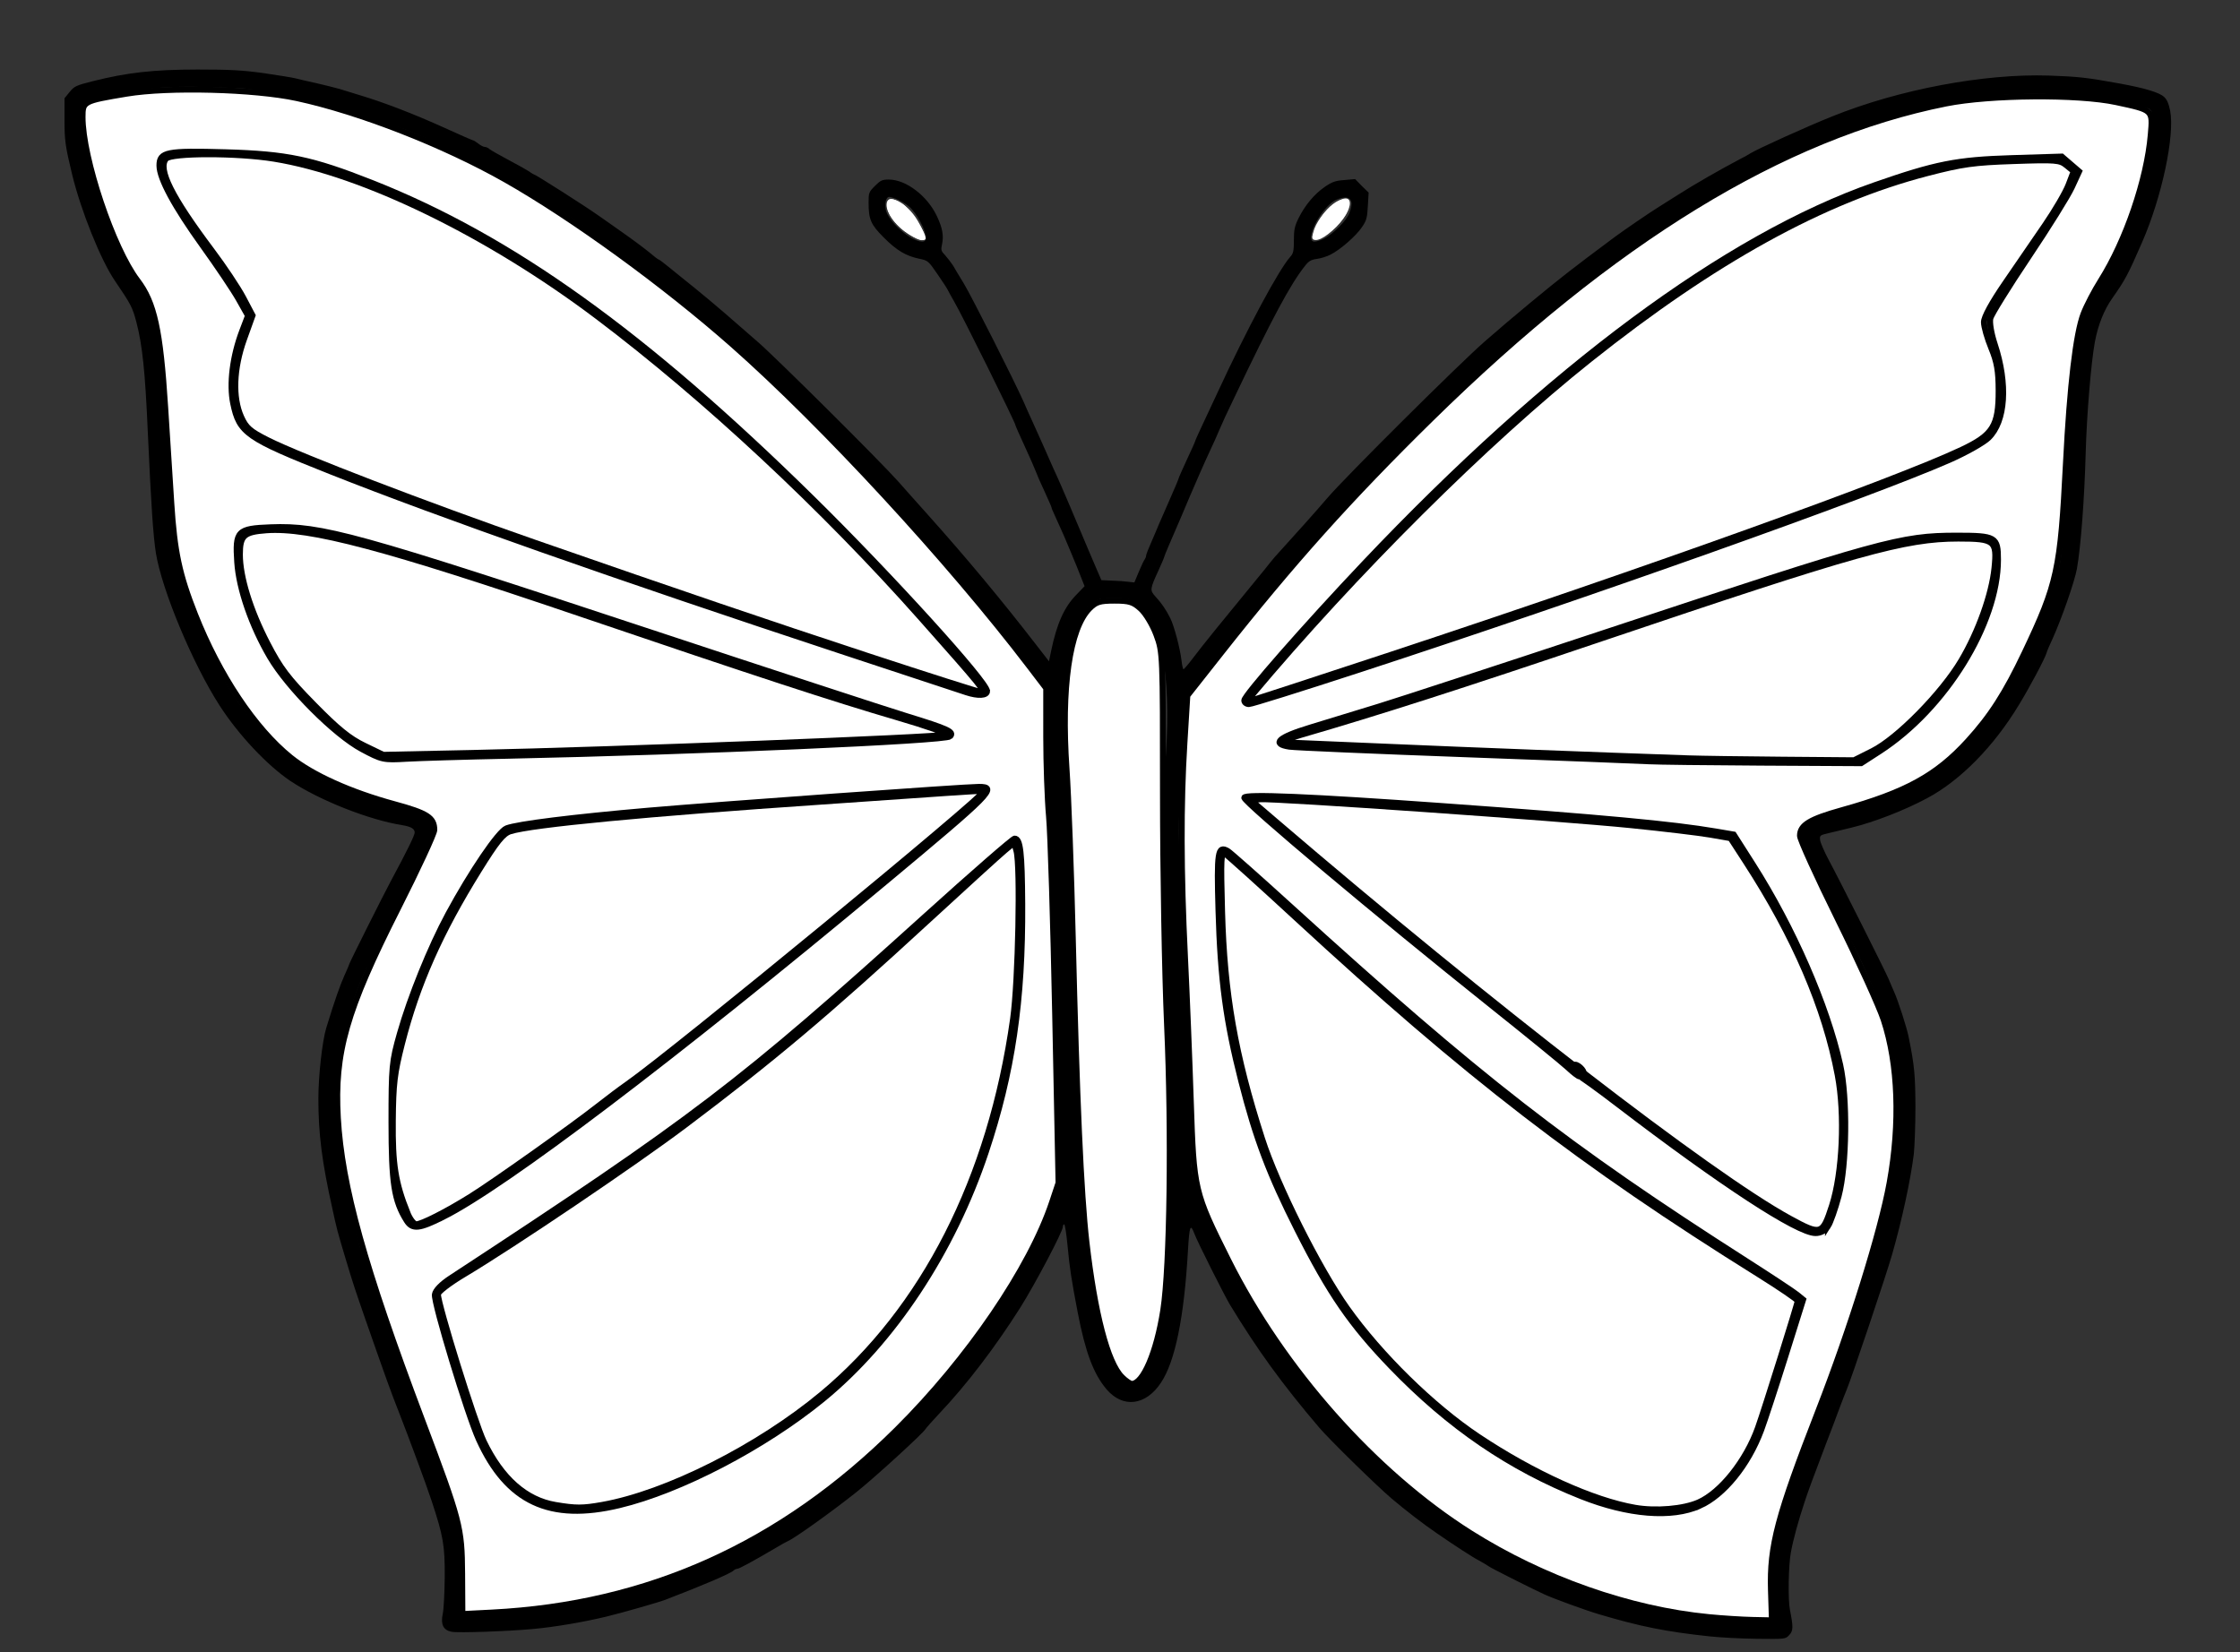 <?xml version="1.0" encoding="UTF-8" standalone="no"?>
<svg
   xmlns:dc="http://purl.org/dc/elements/1.1/"
   xmlns:cc="http://creativecommons.org/ns#"
   xmlns:rdf="http://www.w3.org/1999/02/22-rdf-syntax-ns#"
   xmlns:svg="http://www.w3.org/2000/svg"
   xmlns="http://www.w3.org/2000/svg"
   xmlns:sodipodi="http://sodipodi.sourceforge.net/DTD/sodipodi-0.dtd"
   xmlns:inkscape="http://www.inkscape.org/namespaces/inkscape"
   version="1.0"
   width="1372px"
   height="1012px"
   viewBox="0 0 13720 10120"
   preserveAspectRatio="xMidYMid meet"
   id="svg4198"
   inkscape:version="0.91 r13725"
   sodipodi:docname="butterfly9.svg">
  <rect x="0" y="0" width="13720" height="10120" fill="#333333" stroke="none"/>
  <defs
     id="defs4250" />
  <sodipodi:namedview
     pagecolor="#ffffff"
     bordercolor="#666666"
     borderopacity="1"
     objecttolerance="10"
     gridtolerance="10"
     guidetolerance="10"
     inkscape:pageopacity="0"
     inkscape:pageshadow="2"
     inkscape:window-width="1366"
     inkscape:window-height="706"
     id="namedview4248"
     showgrid="false"
     inkscape:zoom="0.5523319"
     inkscape:cx="657.09434"
     inkscape:cy="486.90025"
     inkscape:window-x="-8"
     inkscape:window-y="-8"
     inkscape:window-maximized="1"
     inkscape:current-layer="svg4198" />
  <g
     id="layer1"
     fill="#606060"
     stroke="none">
    <path
       d="M10470 10024 c-268 -29 -423 -60 -675 -135 -82 -24 -282 -97 -340 -124 -82 -38 -322 -159 -335 -169 -8 -6 -35 -22 -60 -36 -38 -19 -153 -94 -260 -168 -80 -54 -196 -144 -275 -211 -91 -77 -382 -362 -445 -436 -228 -268 -378 -475 -548 -755 -36 -61 -198 -383 -217 -434 -24 -63 -30 -47 -39 108 -23 403 -78 676 -165 806 -93 141 -233 158 -333 41 -80 -94 -130 -227 -177 -471 -39 -204 -50 -276 -62 -407 -7 -73 -16 -133 -21 -133 -4 0 -8 7 -8 15 0 29 -170 351 -260 494 -153 242 -329 473 -495 648 -44 47 -83 91 -87 98 -16 27 -308 294 -423 386 -155 123 -379 283 -420 300 -6 2 -42 22 -80 45 -140 82 -218 124 -229 124 -7 0 -17 5 -23 11 -18 18 -191 92 -418 179 -42 16 -265 80 -365 104 -133 32 -319 64 -447 75 -150 14 -456 25 -497 17 -51 -10 -68 -45 -54 -111 6 -28 11 -129 12 -225 1 -193 -9 -250 -80 -465 -32 -98 -145 -402 -201 -545 -50 -127 -70 -182 -204 -565 -65 -188 -72 -207 -124 -380 -49 -164 -52 -175 -79 -300 -64 -286 -86 -459 -86 -675 0 -139 24 -353 48 -432 51 -167 85 -263 111 -321 17 -37 31 -70 31 -73 0 -6 206 -418 255 -509 97 -180 145 -278 145 -295 0 -23 -22 -36 -75 -45 -204 -32 -507 -152 -685 -270 -143 -96 -319 -283 -435 -463 -165 -256 -353 -707 -390 -933 -17 -110 -29 -288 -50 -748 -16 -366 -33 -528 -70 -669 -24 -90 -32 -106 -132 -253 -87 -128 -207 -428 -261 -649 -42 -175 -47 -208 -47 -337 l0 -131 31 -38 c28 -35 40 -41 140 -66 209 -53 373 -72 644 -72 201 0 273 4 405 22 88 13 176 27 195 32 19 5 78 19 130 30 52 12 115 28 140 35 25 8 83 26 130 40 143 43 327 114 508 196 96 44 177 79 180 79 4 0 18 9 32 20 14 11 31 20 39 20 8 0 22 6 30 14 9 7 61 37 116 66 55 29 112 61 127 71 14 11 29 19 31 19 9 0 310 192 392 250 17 12 82 57 145 102 63 44 138 100 167 124 28 24 54 44 58 44 3 0 35 24 70 53 35 28 103 84 151 122 48 39 131 108 185 155 54 47 144 125 201 175 117 102 745 726 860 855 41 47 122 137 179 201 233 260 454 525 664 797 l80 103 13 -63 c35 -168 80 -269 155 -345 l50 -52 -21 -53 c-11 -29 -38 -96 -60 -148 -36 -88 -52 -124 -103 -236 -11 -22 -19 -43 -19 -47 0 -3 -19 -45 -41 -94 -23 -48 -47 -104 -54 -123 -7 -19 -38 -90 -69 -157 -31 -67 -56 -124 -56 -127 0 -16 -326 -674 -377 -761 -16 -27 -32 -57 -36 -65 -3 -8 -32 -53 -64 -99 -57 -83 -59 -85 -113 -96 -81 -17 -137 -50 -216 -129 -80 -80 -94 -111 -94 -215 0 -60 2 -65 39 -102 34 -34 44 -39 85 -39 105 0 235 99 294 223 35 74 43 121 32 173 -8 35 -6 42 20 69 15 17 36 44 47 61 10 17 39 67 66 110 51 85 311 600 366 724 18 41 43 98 56 125 21 45 99 221 127 285 6 14 16 36 23 50 10 20 134 310 192 450 8 19 29 69 47 110 l32 74 64 3 c36 1 81 4 101 7 l37 4 28 -67 c15 -36 31 -70 36 -75 4 -6 8 -16 8 -22 0 -7 14 -43 31 -81 16 -37 38 -88 48 -113 11 -25 42 -97 70 -160 28 -63 51 -118 51 -122 0 -3 23 -54 50 -113 28 -59 50 -109 50 -111 0 -3 16 -40 36 -82 20 -42 64 -138 99 -212 185 -400 379 -761 449 -838 18 -20 21 -36 21 -100 0 -64 5 -87 28 -134 39 -79 97 -149 161 -193 45 -31 65 -38 120 -42 l66 -6 41 42 42 41 -5 83 c-4 72 -8 88 -37 130 -37 54 -132 137 -192 167 -21 11 -59 23 -83 26 -36 5 -51 14 -73 43 -88 110 -200 318 -433 807 -40 82 -80 169 -90 194 -10 25 -39 90 -65 145 -26 55 -78 174 -117 265 -38 91 -76 179 -83 195 -7 17 -27 62 -44 102 -17 39 -31 74 -31 77 0 3 -16 40 -35 82 -51 111 -53 120 -19 157 38 41 66 82 91 132 24 46 61 186 70 263 3 28 9 52 12 52 3 -1 29 -30 56 -66 61 -81 177 -224 385 -477 36 -43 76 -93 90 -111 14 -18 43 -52 66 -76 90 -99 213 -236 283 -318 107 -126 813 -828 966 -961 162 -142 394 -334 513 -426 85 -66 119 -91 282 -213 64 -47 216 -151 268 -183 15 -9 70 -44 122 -77 90 -58 264 -158 375 -216 28 -14 57 -30 65 -36 41 -26 349 -166 505 -228 407 -164 927 -262 1325 -249 176 6 232 12 435 49 148 27 240 54 269 81 18 15 29 41 38 84 30 152 -51 532 -172 808 -88 202 -103 229 -183 343 -50 71 -87 164 -106 267 -23 124 -50 448 -56 675 -8 290 -30 579 -54 715 -15 81 -95 309 -150 430 -16 33 -32 71 -36 85 -11 37 -104 211 -168 316 -155 257 -359 464 -562 573 -140 75 -328 148 -465 181 -52 12 -117 28 -145 35 -47 11 -50 13 -47 41 2 16 26 72 54 124 68 126 349 686 367 730 8 19 22 53 32 75 25 55 78 219 90 280 35 173 40 230 41 425 0 113 -5 243 -10 290 -20 160 -73 406 -133 615 -35 124 -255 777 -279 830 -5 11 -22 56 -39 100 -16 44 -55 148 -87 230 -91 240 -104 276 -129 350 -40 120 -72 237 -86 315 -15 78 -18 289 -6 350 21 106 21 130 -4 156 -23 25 -23 25 -199 23 -96 -1 -227 -8 -290 -15z m397 -101 c-23 -36 -23 -322 -2 -441 25 -135 85 -330 157 -507 15 -38 28 -74 28 -78 0 -4 8 -27 18 -50 10 -23 30 -73 45 -112 14 -38 44 -117 67 -174 22 -57 40 -108 40 -113 0 -6 7 -24 14 -41 18 -39 38 -96 121 -342 148 -442 203 -646 247 -920 17 -103 21 -176 22 -355 0 -253 -15 -358 -80 -558 -34 -104 -185 -443 -210 -473 -8 -8 -14 -19 -14 -24 0 -9 -40 -90 -76 -155 -75 -133 -206 -402 -211 -433 -11 -73 31 -121 127 -145 25 -7 86 -21 135 -33 139 -32 287 -87 455 -167 71 -34 210 -144 297 -235 86 -90 201 -249 266 -367 132 -238 258 -545 301 -732 20 -88 46 -457 61 -873 8 -206 39 -472 70 -597 24 -101 49 -153 122 -256 86 -122 207 -400 252 -577 5 -22 21 -84 35 -139 27 -107 42 -283 28 -330 -9 -34 -13 -35 -184 -71 -229 -48 -519 -62 -788 -39 -195 16 -247 25 -495 84 -122 30 -363 105 -460 145 -313 127 -545 241 -774 380 -9 6 -45 27 -81 48 -81 46 -78 45 -224 143 -202 135 -298 203 -409 289 -29 22 -62 47 -74 55 -34 23 -272 217 -338 275 -33 29 -116 102 -185 162 -256 222 -848 813 -1012 1010 -19 22 -55 63 -80 90 -40 42 -149 168 -299 344 -74 88 -329 407 -398 499 -35 47 -76 99 -91 115 -27 30 -28 33 -34 205 -4 96 -8 195 -10 220 -30 374 -30 387 -16 732 7 189 15 366 16 393 4 66 24 520 30 660 2 61 7 245 10 410 5 303 9 343 51 480 9 28 26 74 39 103 13 29 24 54 24 57 0 16 140 304 151 311 5 3 9 12 9 19 0 8 25 56 57 107 31 51 61 102 67 113 14 25 120 183 161 241 17 23 39 55 50 70 71 103 179 236 302 371 373 412 784 716 1253 926 19 8 62 27 95 42 233 105 686 215 967 235 143 10 360 12 355 3z m-7552 -58 c250 -36 357 -58 545 -112 94 -27 219 -68 265 -88 17 -7 41 -16 55 -20 27 -8 171 -70 258 -112 49 -23 147 -76 247 -133 22 -13 49 -28 60 -34 11 -6 41 -26 67 -44 26 -17 49 -32 52 -32 8 0 127 -83 207 -144 181 -139 278 -225 435 -381 300 -300 539 -606 717 -920 32 -55 61 -107 67 -115 20 -31 92 -177 104 -210 7 -19 28 -71 46 -115 50 -123 60 -201 50 -400 -9 -175 -16 -483 -25 -1065 -12 -749 -18 -910 -42 -1060 -3 -19 -7 -180 -10 -358 l-5 -323 -79 -102 c-319 -412 -464 -584 -830 -991 -345 -383 -759 -792 -1067 -1056 -68 -58 -138 -118 -155 -133 -46 -41 -371 -297 -422 -332 -24 -16 -87 -62 -142 -101 -133 -96 -292 -204 -299 -204 -3 0 -20 -10 -37 -22 -49 -35 -183 -115 -273 -163 -44 -24 -105 -58 -135 -75 -30 -17 -70 -38 -89 -47 -19 -8 -75 -34 -125 -58 -157 -74 -201 -94 -271 -121 -87 -33 -367 -126 -459 -153 -83 -25 -344 -76 -435 -87 -36 -4 -74 -9 -85 -11 -11 -2 -120 -6 -241 -10 -234 -6 -356 4 -579 48 -184 36 -177 32 -190 109 -7 41 27 274 55 375 74 263 196 547 283 658 129 162 159 352 197 1222 20 451 34 517 192 910 23 57 111 235 156 316 123 222 334 454 505 557 48 28 91 52 95 52 5 0 36 14 70 30 34 17 65 30 67 30 3 0 24 8 48 19 56 24 156 53 302 87 102 24 125 33 153 60 25 25 32 40 32 71 0 41 -26 117 -60 178 -56 99 -193 364 -249 480 -35 72 -73 150 -86 175 -56 110 -117 280 -153 425 -41 164 -58 412 -39 580 15 144 20 173 43 300 25 142 104 461 120 487 3 5 18 52 34 106 16 53 56 176 90 272 34 96 65 186 70 200 26 77 90 252 108 295 11 28 29 75 41 105 11 30 43 116 72 190 97 255 147 408 176 545 17 78 24 373 10 439 l-9 39 194 -6 c106 -4 242 -14 303 -22z m3658 -1394 c34 -13 92 -129 121 -243 31 -118 54 -273 67 -453 15 -197 21 -928 9 -1185 -5 -118 -12 -325 -15 -460 -4 -135 -9 -247 -10 -250 -4 -7 -15 -236 -25 -510 -10 -265 -6 -444 15 -670 21 -236 19 -468 -5 -626 -18 -124 -43 -218 -61 -239 -5 -5 -9 -15 -9 -23 0 -23 -59 -91 -104 -120 -37 -24 -50 -27 -133 -27 -86 0 -93 2 -135 31 -137 99 -199 454 -168 979 6 116 13 224 15 240 18 150 26 308 30 585 9 720 21 1289 30 1415 1 17 8 131 14 255 6 124 16 261 22 305 5 44 14 121 19 170 27 279 93 582 154 709 53 109 101 143 169 117z m-1303 -7019 c0 -44 -56 -147 -101 -186 -23 -19 -61 -42 -85 -50 -42 -14 -44 -14 -55 5 -6 12 -8 37 -4 62 13 73 152 196 223 197 17 0 22 -6 22 -28z m2434 13 c58 -28 143 -112 161 -160 24 -62 15 -95 -28 -95 -17 0 -46 9 -63 19 -92 56 -187 251 -123 251 12 0 36 -7 53 -15z"
       id="path4201"
       style="fill:#000000" />
  </g>
  <path
     style="fill:#ffffff;fill-opacity:1;stroke:#000000;stroke-width:3.621;stroke-linecap:square;stroke-miterlimit:4;stroke-dasharray:none;stroke-dashoffset:0;stroke-opacity:1"
     d="m 340.165,921.893 c -18.111,-3.046 -33.004,-16.235 -43.873,-38.856 -5.574,-11.6 -28.045,-83.885 -28.045,-90.216 0,-1.492 7.129,-6.961 15.842,-12.154 29.977,-17.866 104.625,-68.288 135.344,-91.419 54.252,-40.851 87.047,-68.489 149.686,-126.15 22.225,-20.459 43.029,-39.382 46.231,-42.052 l 5.822,-4.855 1.397,5.088 c 2.582,9.403 1.17,79.8 -2.064,102.855 -13.681,97.539 -54.618,177.979 -117.016,229.934 -39.042,32.508 -95.291,60.834 -134.639,67.802 -11.998,2.125 -16.163,2.128 -28.685,0.022 l 0,-2e-5 z"
     id="area4"
     inkscape:connector-curvature="0"
     transform="scale(10,10)"
     inkscape:label="#path4704" />
  <path
     style="fill:#ffffff;fill-opacity:1;stroke:#000000;stroke-width:3.621;stroke-linecap:square;stroke-miterlimit:4;stroke-dasharray:none;stroke-dashoffset:0;stroke-opacity:1"
     d="m 249.547,742.97 c -7.398,-18.49 -9.182,-29.743 -8.936,-56.373 0.21,-22.658 0.978,-29.134 5.611,-47.301 9.23,-36.194 23.259,-67.836 47.051,-106.127 11.008,-17.717 14.877,-22.519 19.268,-23.923 13.031,-4.165 83.742,-10.913 190.166,-18.149 29.873,-2.031 64.499,-4.426 76.946,-5.322 12.447,-0.896 22.815,-1.451 23.039,-1.233 1.939,1.882 -190.261,159.941 -218.193,179.435 -4.272,2.981 -12.607,9.235 -18.523,13.896 -15.361,12.104 -63.924,46.553 -77.814,55.197 -14.887,9.265 -29.897,16.895 -33.238,16.895 -1.419,0 -3.839,-3.147 -5.378,-6.994 z"
     id="area3"
     inkscape:connector-curvature="0"
     transform="scale(10,10)"
     inkscape:label="#path4706" />
  <path
     style="fill:#ffffff;fill-opacity:1;stroke:#000000;stroke-width:3.621;stroke-linecap:square;stroke-miterlimit:4;stroke-dasharray:none;stroke-dashoffset:0;stroke-opacity:1"
     d="m 222.985,456.69 c -9.058,-4.385 -16.146,-10.155 -30.779,-25.059 -16.034,-16.331 -20.479,-22.195 -28.39,-37.449 -10.588,-20.417 -16.873,-40.712 -16.873,-54.491 0,-11.628 2.418,-13.84 16.211,-14.838 26.494,-1.916 72.762,10.369 192.902,51.223 106.596,36.248 154.601,51.968 193.357,63.319 18.126,5.308 31.734,10.068 30.24,10.576 -5.074,1.727 -204.203,9.451 -290.586,11.271 l -54.315,1.145 -11.768,-5.696 z"
     id="area2"
     inkscape:connector-curvature="0"
     transform="scale(10,10)"
     inkscape:label="#path4708" />
  <path
     style="fill:#ffffff;fill-opacity:1;stroke:#000000;stroke-width:3.621;stroke-linecap:square;stroke-miterlimit:4;stroke-dasharray:none;stroke-dashoffset:0;stroke-opacity:1"
     d="M 530.77,401.593 C 471.774,382.205 416.327,363.341 327.994,332.602 261.141,309.338 183.985,279.723 163.972,269.645 c -10.872,-5.475 -13.234,-7.542 -16.234,-14.206 -5.362,-11.913 -4.706,-29.724 1.759,-47.721 l 5.203,-14.484 -5.721,-10.863 c -3.147,-5.975 -11.842,-19.01 -19.323,-28.968 -24.694,-32.87 -33.169,-49.868 -27.979,-56.121 3.057,-3.683 43.623,-3.706 66.24,-0.038 54.574,8.851 131.494,46.376 198.098,96.641 66.043,49.841 138.134,117.056 198.237,184.827 37.38,42.149 40.014,45.39 36.807,45.277 -1.317,-0.046 -32.947,-10.125 -70.288,-22.396 z"
     id="area1"
     inkscape:connector-curvature="0"
     transform="scale(10,10)"
     inkscape:label="#path4710" />
  <path
     style="fill:#ffffff;fill-opacity:1;stroke:#000000;stroke-width:3.621;stroke-linecap:square;stroke-miterlimit:4;stroke-dasharray:none;stroke-dashoffset:0;stroke-opacity:1"
     d="m 766.418,426.337 c 62.924,-75.126 144.045,-155.836 207.164,-206.113 76.251,-60.738 143.008,-97.59 206.758,-114.135 21.619,-5.611 28.486,-6.572 52.906,-7.404 26.111,-0.89 28.37,-0.706 32.478,2.642 l 4.415,3.599 -3.188,8.348 c -1.753,4.591 -8.221,15.681 -14.373,24.644 -6.152,8.963 -17.092,24.905 -24.311,35.427 -8.384,12.219 -13.123,20.903 -13.118,24.037 0.01,2.699 2.022,9.795 4.483,15.769 3.517,8.537 4.484,14.106 4.518,26.006 0.062,21.716 -3.35,27.217 -22.524,36.315 -39.723,18.848 -191.702,73.455 -349.993,125.754 -47.077,15.554 -86.107,28.281 -86.732,28.281 -0.625,0 0.057,-1.426 1.517,-3.168 z"
     id="area5"
     inkscape:connector-curvature="0"
     transform="scale(10,10)"
     inkscape:label="#path4712" />
  <path
     style="fill:#ffffff;fill-opacity:1;stroke:#000000;stroke-width:3.621;stroke-linecap:square;stroke-miterlimit:4;stroke-dasharray:none;stroke-dashoffset:0;stroke-opacity:1"
     d="m 1034.091,464.533 c -58.002,-1.978 -133.518,-4.885 -183.766,-7.073 -32.861,-1.431 -61.783,-2.659 -64.273,-2.729 -2.489,-0.07 2.399,-2.136 10.863,-4.59 46.667,-13.53 97.819,-29.956 183.766,-59.012 157.162,-53.132 186.009,-61.202 218.774,-61.202 22.288,0 23.85,1.268 22.156,17.997 -1.645,16.244 -9.813,39.064 -20.328,56.793 -11.84,19.963 -39.081,47.665 -54.436,55.356 l -11.264,5.642 -43.956,-0.36 c -24.176,-0.198 -50.067,-0.568 -57.535,-0.823 z"
     id="area6"
     inkscape:connector-curvature="0"
     transform="scale(10,10)"
     inkscape:label="#path4714" />
  <path
     style="fill:#ffffff;fill-opacity:1;stroke:#000000;stroke-width:3.621;stroke-linecap:square;stroke-miterlimit:4;stroke-dasharray:none;stroke-dashoffset:0;stroke-opacity:1"
     d="M 1096.3,746.488 C 1047.563,719.918 912.801,615.798 781.083,502.945 l -14.926,-12.788 5.874,-0.526 c 8.402,-0.752 183.664,11.497 226.755,15.848 19.916,2.011 41.826,4.629 48.691,5.819 l 12.481,2.163 9.469,14.6 c 29.726,45.834 48.399,89.23 56.17,130.538 4.549,24.184 2.967,59.958 -3.542,80.049 -5.802,17.911 -6.75,18.2 -25.755,7.839 z"
     id="area7"
     inkscape:connector-curvature="0"
     transform="scale(10,10)"
     inkscape:label="#path4716" />
  <path
     style="fill:#ffffff;fill-opacity:1;stroke:#000000;stroke-width:3.621;stroke-linecap:square;stroke-miterlimit:4;stroke-dasharray:none;stroke-dashoffset:0;stroke-opacity:1"
     d="m 1001.502,923.624 c -25.721,-4.435 -62.495,-21.094 -96.154,-43.561 -27.944,-18.652 -60.035,-50.105 -80.398,-78.798 -17.273,-24.339 -42.826,-75.375 -51.975,-103.806 -16.55,-51.43 -23.067,-88.539 -24.442,-139.186 -0.886,-32.606 -0.684,-36.708 1.737,-35.305 1.506,0.873 21.376,18.786 44.155,39.807 104.521,96.451 173.762,149.798 282.666,217.776 13.194,8.236 23.989,15.603 23.989,16.372 0,1.621 -20.148,65.983 -24.34,77.754 -7.167,20.124 -22.633,39.556 -36.312,45.625 -9.21,4.086 -26.123,5.53 -38.926,3.323 z"
     id="area8"
     inkscape:connector-curvature="0"
     transform="scale(10,10)"
     inkscape:label="#path4718" />
  <path
     style="fill:#ffffff;fill-opacity:1;stroke:none;stroke-width:3.621;stroke-linecap:square;stroke-miterlimit:4;stroke-dasharray:none;stroke-dashoffset:0;stroke-opacity:1"
     d="m 556.862,143.643 c -7.466,-4.553 -13.418,-12.378 -13.418,-17.641 0,-5.069 2.142,-5.36 9.115,-1.242 4.3,2.54 14.422,17.415 14.422,21.194 0,2.122 -4.554,1.082 -10.118,-2.311 z"
     id="path4722"
     inkscape:connector-curvature="0"
     transform="scale(10,10)" />
  <path
     style="fill:#ffffff;fill-opacity:1;stroke:none;stroke-width:3.621;stroke-linecap:square;stroke-miterlimit:4;stroke-dasharray:none;stroke-dashoffset:0;stroke-opacity:1"
     d="m 804.157,144.261 c 0,-4.683 4.979,-12.787 10.937,-17.799 15.038,-12.654 15.869,1.728 0.861,14.905 -7.036,6.178 -11.798,7.346 -11.798,2.895 z"
     id="path4724"
     inkscape:connector-curvature="0"
     transform="scale(10,10)" />
  <path
     style="fill:#ffffff;fill-opacity:1;stroke:none;stroke-width:2;stroke-linecap:square;stroke-miterlimit:4;stroke-dasharray:none;stroke-dashoffset:0;stroke-opacity:1"
     d="m 686.502,842.607 c -8.4,-8.4 -15.856,-36.902 -20.704,-79.147 -4.204,-36.636 -6.304,-80.873 -7.473,-157.431 -0.593,-38.835 -2.242,-87.639 -3.665,-108.452 -5.086,-74.404 -1.757,-109.581 11.738,-124.027 4.652,-4.98 6.365,-5.602 15.434,-5.602 6.437,0 11.885,1.104 14.767,2.992 14.915,9.773 19.968,47.196 15.241,112.88 -1.118,15.536 -1.143,38.295 -0.069,62.462 4.977,111.99 6.071,170.589 3.957,211.905 -1.17,22.861 -2.992,45.639 -4.049,50.618 -4.85,22.845 -12.357,38.926 -18.173,38.926 -1.034,0 -4.185,-2.306 -7.004,-5.125 z"
     id="path4734"
     inkscape:connector-curvature="0"
     transform="scale(10,10)" />
  <path
     style="fill:#ff0000;fill-opacity:1;stroke:#000000;stroke-width:3.621;stroke-linecap:square;stroke-miterlimit:4;stroke-dasharray:none;stroke-dashoffset:0;stroke-opacity:1"
     d="m 965.292,654.913 c -1.257,-1.515 -1.453,-2.716 -0.443,-2.716 0.996,0 2.825,1.222 4.064,2.716 1.257,1.515 1.453,2.716 0.443,2.716 -0.996,0 -2.825,-1.222 -4.064,-2.716 z"
     id="path4157"
     inkscape:connector-curvature="0"
     transform="scale(10,10)" />
  <path
     style="fill:#ffffff;fill-opacity:1;stroke:#000000;stroke-width:3.621;stroke-linecap:square;stroke-miterlimit:4;stroke-dasharray:none;stroke-dashoffset:0;stroke-opacity:1"
     d="m 283.068,963.945 c -0.179,-28.287 -1.171,-32.078 -24.693,-94.446 -35.295,-93.583 -49.046,-142.977 -51.424,-184.713 -2.281,-40.036 5.025,-65.529 36.768,-128.294 12.268,-24.258 22.306,-45.896 22.306,-48.085 0,-7.55 -4.269,-10.298 -24.532,-15.797 -26.767,-7.263 -50.213,-17.83 -63.608,-28.669 -21.921,-17.737 -43.696,-50.366 -58.392,-87.497 -9.681,-24.46 -12.652,-38.371 -14.554,-68.14 -0.99,-15.492 -2.684,-42.017 -3.764,-58.945 C 98.159,202.101 94.486,185.326 84.2,171.84 69.136,152.09 50.575,96.827 50.575,71.726 c 0,-9.661 0.454,-9.903 26.939,-14.331 25.625,-4.285 78.286,-2.918 104.323,2.708 38.408,8.299 90.059,28.481 127.909,49.979 41.06,23.321 97.287,64.179 139.063,101.053 55.459,48.951 132.505,132.464 181.58,196.821 l 10.41,13.652 0.002,29.748 c 8.4e-4,16.362 0.774,38.303 1.718,48.759 0.944,10.456 2.641,65.241 3.771,121.745 l 2.054,102.734 -3.92,11.779 c -13.444,40.4 -51.39,96.081 -95.014,139.422 -70.764,70.304 -152.355,107.144 -248.081,112.012 l -18.105,0.921 -0.157,-24.782 -5e-5,0 z m 96.275,-41.898 c 37.499,-8.991 88.553,-35.6 124.412,-64.843 43.22,-35.246 79.666,-90.384 99.993,-151.274 16.218,-48.581 22.733,-92.881 22.387,-152.215 -0.184,-31.591 -1.169,-40.021 -4.676,-40.021 -1.087,0 -25.493,21.253 -54.234,47.228 -113.845,102.89 -141.898,124.284 -291.243,222.106 -5.612,3.676 -9.273,7.466 -9.632,9.973 -0.736,5.138 19.995,73.438 26.937,88.748 17.392,38.357 43.384,50.528 86.055,40.298 z M 271.566,745.383 c 38.046,-19.16 141.036,-97.253 270.561,-205.155 65.426,-54.504 69.094,-58.218 57.495,-58.218 -8.823,0 -159.401,10.835 -202.335,14.559 -46.24,4.011 -80.192,8.236 -87.011,10.829 -4.876,1.854 -21.622,26.48 -35.675,52.464 -10.883,20.122 -23.269,50.713 -29.688,73.325 -4.872,17.159 -5.14,19.996 -5.14,54.315 0,37.274 1.657,48.002 9.299,60.199 3.491,5.572 7.685,5.14 22.494,-2.318 z m 39.721,-282.419 c 115.626,-2.433 267.861,-9.104 270.616,-11.86 2.778,-2.778 -1.011,-4.533 -27.103,-12.551 -12.945,-3.978 -83.826,-27.186 -157.514,-51.574 -179.445,-59.389 -200.29,-65.152 -231.439,-63.987 -20.497,0.766 -21.842,2.167 -20.558,21.419 1.097,16.447 8.885,38.944 20.102,58.069 11.062,18.86 39.671,47.537 56.292,56.425 12.235,6.543 13.141,6.741 27.142,5.919 7.966,-0.468 36.074,-1.305 62.462,-1.86 z m 293.302,-39.579 c 0,-5.636 -59.239,-70.891 -107.076,-117.95 C 394.485,204.081 313.081,145.734 227.636,111.997 190.955,97.515 175.798,94.339 138.214,93.261 101.959,92.221 97.647,93.088 97.65,101.415 c 0.002,7.989 9.279,25.14 26.65,49.273 8.96,12.447 18.834,27.151 21.943,32.675 l 5.652,10.043 -3.562,9.374 c -5.849,15.393 -7.977,32.464 -5.521,44.293 3.778,18.199 8.072,21.194 59.846,41.739 66.345,26.327 176.264,65.003 312.312,109.89 39.831,13.142 74.457,24.57 76.946,25.396 7.108,2.359 12.674,2.046 12.674,-0.711 z"
     id="area12"
     inkscape:connector-curvature="0"
     transform="scale(10,10)"
     inkscape:label="#path4183" />
  <path
     style="fill:#ffffff;fill-opacity:1;stroke:#000000;stroke-width:3.621;stroke-linecap:square;stroke-miterlimit:4;stroke-dasharray:none;stroke-dashoffset:0;stroke-opacity:1"
     d="m 687.142,843.545 c -8.794,-8.794 -16.655,-38.77 -21.692,-82.717 -3.376,-29.456 -6.004,-88.053 -8.363,-186.482 -0.967,-40.329 -2.685,-86.768 -3.82,-103.199 -3.439,-49.816 1.76,-86.155 14.091,-98.486 4.002,-4.002 6.309,-4.713 15.3,-4.713 9.014,0 11.402,0.74 16.07,4.979 3.047,2.767 7.282,9.805 9.534,15.842 3.985,10.686 4.051,12.264 4.051,96.862 0,47.299 1.125,111.256 2.499,142.125 2.928,65.755 1.832,148.259 -2.324,174.855 -4.035,25.829 -12.274,45.121 -19.268,45.121 -1.041,0 -3.777,-1.884 -6.08,-4.187 z"
     id="area9"
     inkscape:connector-curvature="0"
     transform="scale(10,10)"
     inkscape:label="#path4185" />
  <path
     style="fill:#ffffff;fill-opacity:1;stroke:#000000;stroke-width:3.621;stroke-linecap:square;stroke-miterlimit:4;stroke-dasharray:none;stroke-dashoffset:0;stroke-opacity:1"
     d="M 1046.808,990.635 C 998.118,985.927 945.087,967.263 900.635,939.189 841.911,902.103 785.703,838.725 752.266,771.896 c -20.799,-41.57 -21.096,-42.831 -22.881,-97.067 -0.852,-25.89 -2.465,-65.812 -3.585,-88.715 -2.555,-52.248 -2.664,-93.09 -0.35,-130.698 l 1.803,-29.309 20.441,-25.911 C 791.469,344.705 826.912,305.153 876.381,256.586 988.024,146.983 1091.994,83.335 1191.965,63.392 c 27.027,-5.392 80.904,-5.82 104.142,-0.829 22.856,4.91 22.526,4.599 21.224,20.002 -2.32,27.444 -15.149,64.899 -30.637,89.442 -3.943,6.249 -8.702,15.394 -10.574,20.322 -4.622,12.165 -8.327,43.698 -10.742,91.43 -3.292,65.058 -5.211,73.88 -25.242,116.042 -11.764,24.76 -20.823,38.87 -34.788,54.185 -19.259,21.121 -38.023,31.411 -77.161,42.321 -19.808,5.521 -25.708,9.124 -25.708,15.7 0,2.249 10.429,25.179 23.176,50.955 12.747,25.776 25.384,53.545 28.082,61.708 8.97,27.141 10.286,63.171 3.647,99.903 -5.372,29.725 -23.81,88.801 -43.525,139.453 -25.116,64.529 -30.014,83.037 -29.158,110.193 l 0.578,18.361 -11.768,-0.251 c -6.473,-0.138 -18.488,-0.9 -26.702,-1.695 z m -5.739,-68.201 c 14.793,-6.637 29.725,-25.043 37.67,-46.435 2.177,-5.862 8.848,-26.231 14.823,-45.263 l 10.864,-34.604 -3.797,-3.092 c -2.088,-1.701 -16.173,-11.005 -31.3,-20.676 C 959.474,702.13 906.31,660.766 790.395,555.335 c -19.707,-17.924 -36.992,-33.244 -38.412,-34.045 -6.113,-3.447 -6.704,0.366 -5.67,36.573 1.209,42.329 4.608,67.753 13.956,104.41 9.035,35.428 17.154,56.898 34.53,91.313 19.633,38.884 32.623,57.77 57.449,83.523 35.436,36.759 72.573,62.125 116.394,79.501 28.649,11.36 55.309,13.504 72.428,5.824 z m 78.555,-171.228 c 1.51,-2.305 4.458,-10.656 6.55,-18.558 4.977,-18.797 5.471,-60.108 0.96,-80.279 -8.213,-36.723 -28.85,-84.054 -53.545,-122.807 l -11.689,-18.343 -10.942,-1.865 c -26.768,-4.561 -68.92,-8.48 -167.551,-15.575 -80.179,-5.768 -121.304,-7.51 -121.304,-5.137 0,2.853 82.649,72.277 150.272,126.225 23.401,18.669 45.078,36.335 48.171,39.257 3.093,2.923 6.22,5.314 6.949,5.314 0.729,0 11.233,7.584 23.344,16.854 63.693,48.752 110.069,79.036 121.103,79.082 3.178,0.013 5.915,-1.472 7.683,-4.17 z m 31.571,-290.956 c 40.284,-26.037 72.587,-78.28 72.587,-117.393 0,-13.968 -1.328,-14.739 -25.396,-14.739 -34.074,0 -46.254,3.354 -213.59,58.816 -64.228,21.287 -127.369,41.956 -140.314,45.929 -12.945,3.974 -31.888,9.767 -42.094,12.875 -19.476,5.93 -23.838,9.947 -12.674,11.671 3.236,0.5 52.324,2.608 109.083,4.686 56.759,2.078 106.865,4.003 111.346,4.279 4.481,0.276 35.518,0.648 68.971,0.828 l 60.824,0.326 11.258,-7.276 z M 832.42,410.217 c 140.815,-46.014 312.47,-107.011 361.196,-128.35 10.328,-4.523 21.293,-10.683 24.367,-13.688 10.4,-10.168 11.888,-32.776 3.776,-57.376 -2.167,-6.573 -3.285,-13.286 -2.64,-15.856 0.615,-2.451 11.085,-19.319 23.265,-37.485 12.181,-18.165 24.159,-37.395 26.617,-42.733 l 4.471,-9.705 -5.305,-4.564 -5.305,-4.564 -30.855,0.959 c -33.61,1.044 -46.401,3.581 -83.739,16.605 -90.712,31.642 -199.349,112.185 -312.665,231.807 -35.863,37.859 -73.471,80.736 -73.487,83.784 -0.007,1.245 1.282,2.263 2.863,2.263 1.581,0 31.93,-9.494 67.441,-21.098 z"
     id="area13"
     inkscape:connector-curvature="0"
     transform="scale(10,10)"
     inkscape:label="#path4195" />
  <path
     style="fill:#ffffff;fill-opacity:1;stroke:none;stroke-width:3.621;stroke-linecap:square;stroke-miterlimit:4;stroke-dasharray:none;stroke-dashoffset:0;stroke-opacity:1"
     d="m 803.745,145.184 c 0,-1.035 1.607,-5.032 3.57,-8.881 6.568,-12.874 19.651,-19.258 18.602,-9.077 -0.823,7.987 -22.172,25.279 -22.172,17.959 z"
     id="area11"
     inkscape:connector-curvature="0"
     transform="scale(10,10)"
     inkscape:label="#path4197" />
  <path
     style="fill:#ffffff;fill-opacity:1;stroke:none;stroke-width:3.621;stroke-linecap:square;stroke-miterlimit:4;stroke-dasharray:none;stroke-dashoffset:0;stroke-opacity:1"
     d="m 555.519,142.677 c -7.483,-5.085 -12.487,-12.007 -12.487,-17.273 0,-7.707 12.512,-1.358 18.94,9.611 7.545,12.875 5.242,15.61 -6.453,7.663 z"
     id="area10"
     inkscape:connector-curvature="0"
     transform="scale(10,10)"
     inkscape:label="#path4199" />
</svg>
